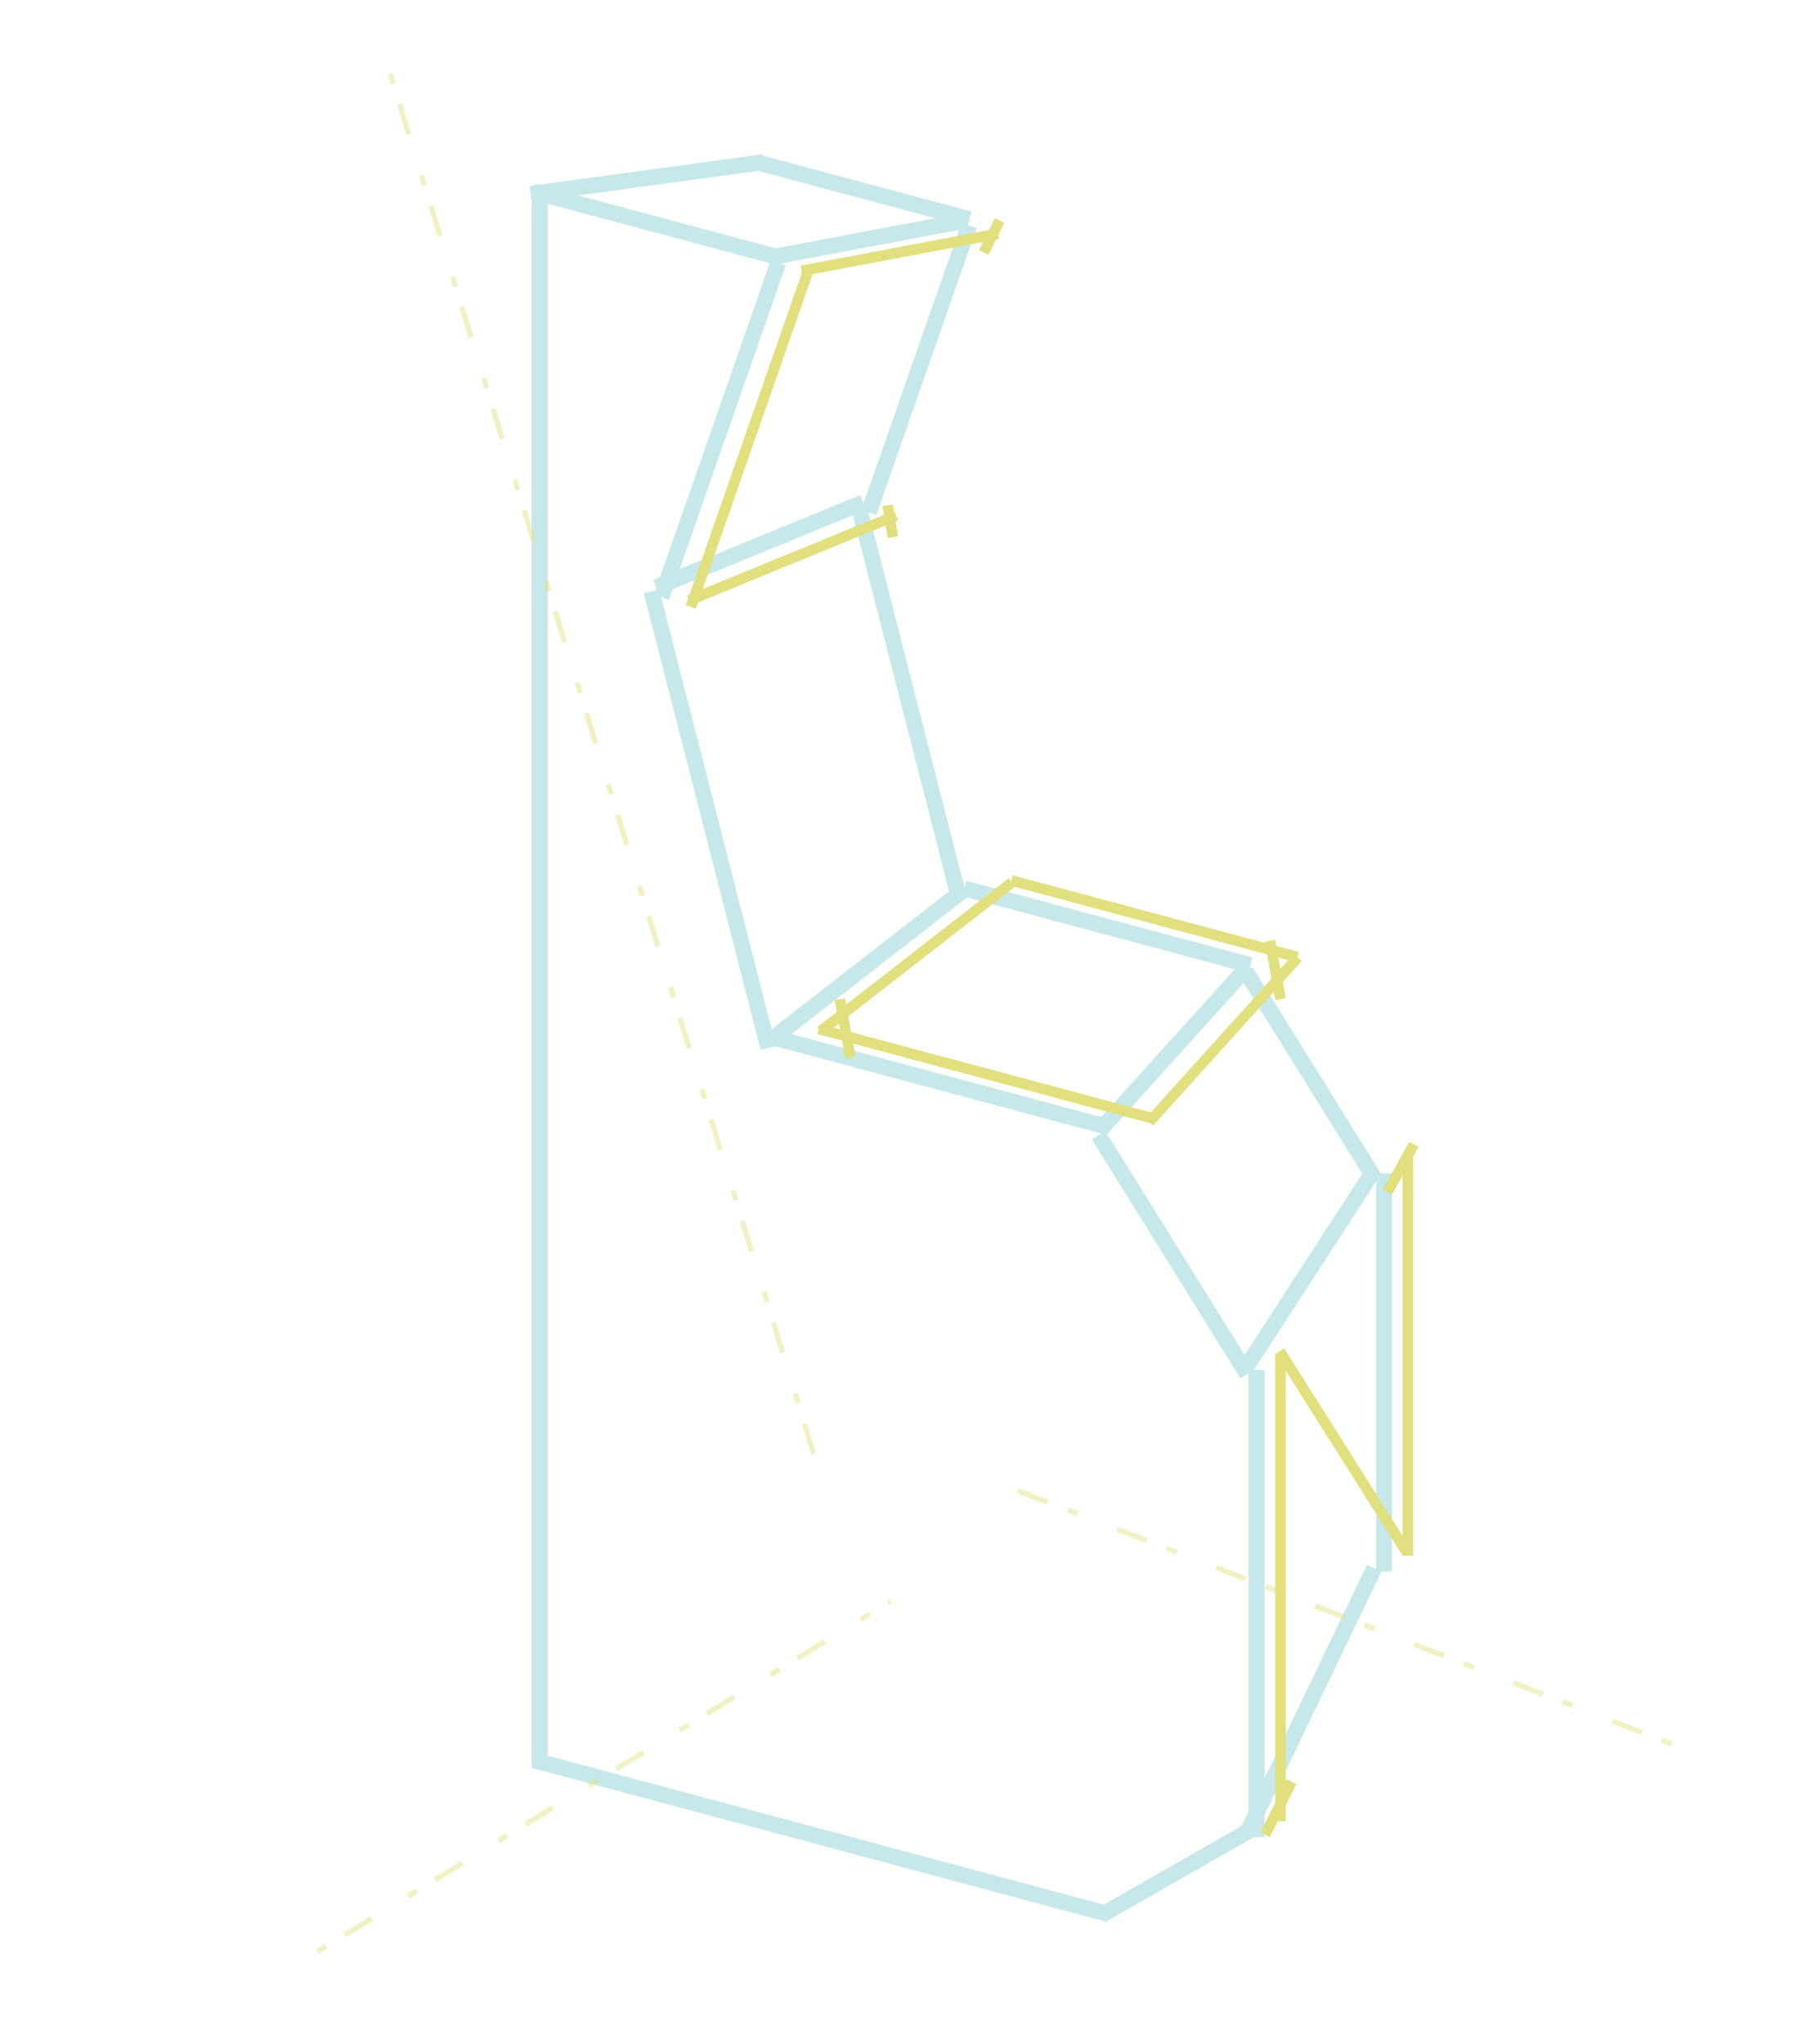 <svg width="100%" height="100%" viewBox="0 0 342 385" fill="none" xmlns="http://www.w3.org/2000/svg">
<line x1="101.645" y1="37" x2="101.645" y2="333" stroke="#C6E8EA" stroke-width="3"/>
<line x1="100.388" y1="36.08" x2="146.56" y2="48.452" stroke="#C6E8EA" stroke-width="3"/>
<line x1="143.463" y1="30.807" x2="182.604" y2="41.295" stroke="#C6E8EA" stroke-width="3"/>
<line x1="100.546" y1="331.503" x2="208.562" y2="360.445" stroke="#C6E8EA" stroke-width="3"/>
<line x1="145.324" y1="195.299" x2="208.699" y2="212.28" stroke="#C6E8EA" stroke-width="3"/>
<line x1="181.591" y1="167.332" x2="235.476" y2="181.77" stroke="#C6E8EA" stroke-width="3"/>
<line x1="234.872" y1="258.792" x2="206.872" y2="213.792" stroke="#C6E8EA" stroke-width="3"/>
<line x1="258.808" y1="221.832" x2="234.614" y2="182.949" stroke="#C6E8EA" stroke-width="3"/>
<line x1="236.645" y1="258" x2="236.645" y2="346" stroke="#C6E8EA" stroke-width="3"/>
<line x1="260.645" y1="221" x2="260.645" y2="296" stroke="#C6E8EA" stroke-width="3"/>
<line x1="207.401" y1="360.698" x2="235.401" y2="344.698" stroke="#C6E8EA" stroke-width="3"/>
<line x1="146.561" y1="49.495" x2="124.561" y2="112.495" stroke="#C6E8EA" stroke-width="3"/>
<line x1="182.494" y1="42.462" x2="163.618" y2="96.514" stroke="#C6E8EA" stroke-width="3"/>
<line x1="144.692" y1="197.372" x2="122.692" y2="111.372" stroke="#C6E8EA" stroke-width="3"/>
<line x1="180.66" y1="169.38" x2="161.724" y2="95.364" stroke="#C6E8EA" stroke-width="3"/>
<line x1="99.943" y1="36.514" x2="143.943" y2="30.514" stroke="#C6E8EA" stroke-width="3"/>
<line x1="144.866" y1="48.526" x2="181.866" y2="41.526" stroke="#C6E8EA" stroke-width="3"/>
<line x1="123.576" y1="110.612" x2="162.576" y2="94.612" stroke="#C6E8EA" stroke-width="3"/>
<line x1="145.224" y1="195.816" x2="181.224" y2="167.816" stroke="#C6E8EA" stroke-width="3"/>
<line x1="207.032" y1="212.995" x2="235.032" y2="181.995" stroke="#C6E8EA" stroke-width="3"/>
<line x1="234.887" y1="257.184" x2="258.887" y2="220.184" stroke="#C6E8EA" stroke-width="3"/>
<line x1="234.793" y1="345.351" x2="258.793" y2="295.351" stroke="#C6E8EA" stroke-width="3"/>
<line x1="154.194" y1="193.782" x2="217.569" y2="210.763" stroke="#E2E07E" stroke-width="2"/>
<line x1="190.462" y1="165.815" x2="244.346" y2="180.253" stroke="#E2E07E" stroke-width="2"/>
<line x1="241.161" y1="188.179" x2="239.161" y2="177.179" stroke="#E2E07E" stroke-width="2"/>
<line x1="160.161" y1="199.179" x2="158.161" y2="188.179" stroke="#E2E07E" stroke-width="2"/>
<line x1="241.145" y1="255" x2="241.145" y2="343" stroke="#E2E07E" stroke-width="2"/>
<line x1="240.991" y1="254.466" x2="264.991" y2="292.466" stroke="#E2E07E" stroke-width="2"/>
<line x1="265.145" y1="218" x2="265.145" y2="293" stroke="#E2E07E" stroke-width="2"/>
<line x1="152.089" y1="51.33" x2="130.089" y2="114.33" stroke="#E2E07E" stroke-width="2"/>
<line x1="150.959" y1="51.017" x2="187.959" y2="44.017" stroke="#E2E07E" stroke-width="2"/>
<line x1="185.251" y1="47.553" x2="188.251" y2="41.553" stroke="#E2E07E" stroke-width="2"/>
<line x1="129.766" y1="113.075" x2="168.766" y2="97.075" stroke="#E2E07E" stroke-width="2"/>
<line x1="168.159" y1="101.164" x2="167.159" y2="95.164" stroke="#E2E07E" stroke-width="2"/>
<line x1="154.531" y1="194.211" x2="190.531" y2="166.211" stroke="#E2E07E" stroke-width="2"/>
<line x1="216.403" y1="211.33" x2="244.403" y2="180.33" stroke="#E2E07E" stroke-width="2"/>
<line x1="261.271" y1="224.514" x2="266.271" y2="215.514" stroke="#E2E07E" stroke-width="2"/>
<line x1="238.251" y1="345.553" x2="243.251" y2="335.553" stroke="#E2E07E" stroke-width="2"/>
<line x1="73.478" y1="13.853" x2="154.478" y2="277.853" stroke="#E2E07E" stroke-opacity="0.45" stroke-dasharray="2 4 6 8"/>
<line x1="314.819" y1="328.466" x2="185.819" y2="278.466" stroke="#E2E07E" stroke-opacity="0.45" stroke-dasharray="2 4 6 8"/>
<line x1="59.739" y1="367.573" x2="167.739" y2="301.573" stroke="#E2E07E" stroke-opacity="0.45" stroke-dasharray="2 4 6 8"/>
<!-- <path d="M25.9531 254.72C30.0065 254.72 33.4998 255.84 36.4331 258.08C39.4198 260.32 40.9131 263.867 40.9131 268.72C40.9131 275.227 38.1665 281.973 32.6731 288.96C29.9531 292.427 27.4198 295.413 25.0731 297.92C22.7265 300.427 19.7398 303.387 16.1131 306.8H40.7531L42.3531 293.6L43.8731 294L42.6731 308H10.0331L9.15313 306.8C18.1131 298.107 24.7531 290.8 29.0731 284.88C33.3931 278.907 35.5531 273.493 35.5531 268.64C35.5531 266.08 34.9665 263.493 33.7931 260.88C33.0998 259.44 32.0065 258.267 30.5131 257.36C29.0731 256.453 27.3931 256 25.4731 256C22.0065 256 17.9798 256.96 13.3931 258.88L11.1531 259.76L10.7531 258.96C12.9398 257.787 15.4465 256.8 18.2731 256C21.0998 255.147 23.6598 254.72 25.9531 254.72ZM75.1269 254.16C70.7535 254.16 67.0202 256.56 63.9269 261.36C60.8335 266.16 59.2869 272.8 59.2869 281.28C59.2869 289.76 60.7802 296.187 63.7669 300.56C66.7535 304.933 70.4602 307.12 74.8869 307.12C79.3135 307.12 83.0735 304.747 86.1669 300C89.2602 295.2 90.8069 288.613 90.8069 280.24C90.8069 271.813 89.2869 265.36 86.2469 260.88C83.2602 256.4 79.5535 254.16 75.1269 254.16ZM74.8869 308.32C68.8602 308.32 63.8469 306.053 59.8469 301.52C55.8469 296.933 53.8469 290.187 53.8469 281.28C53.8469 272.373 55.9002 265.44 60.0069 260.48C64.1135 255.467 69.1535 252.96 75.1269 252.96C81.1535 252.96 86.1669 255.307 90.1669 260C94.2202 264.64 96.2469 271.36 96.2469 280.16C96.2469 288.96 94.1935 295.867 90.0869 300.88C85.9802 305.84 80.9135 308.32 74.8869 308.32ZM125.438 254.72C129.491 254.72 132.984 255.84 135.918 258.08C138.904 260.32 140.398 263.867 140.398 268.72C140.398 275.227 137.651 281.973 132.158 288.96C129.438 292.427 126.904 295.413 124.558 297.92C122.211 300.427 119.224 303.387 115.598 306.8H140.238L141.837 293.6L143.358 294L142.158 308H109.518L108.638 306.8C117.598 298.107 124.238 290.8 128.558 284.88C132.878 278.907 135.038 273.493 135.038 268.64C135.038 266.08 134.451 263.493 133.278 260.88C132.584 259.44 131.491 258.267 129.998 257.36C128.558 256.453 126.878 256 124.957 256C121.491 256 117.464 256.96 112.878 258.88L110.638 259.76L110.238 258.96C112.424 257.787 114.931 256.8 117.758 256C120.584 255.147 123.144 254.72 125.438 254.72ZM169.984 255.04V308H164.944V256.56L152.224 259.44L152.144 257.92L164.944 255.04H169.984Z" fill="white"/> -->
</svg>
